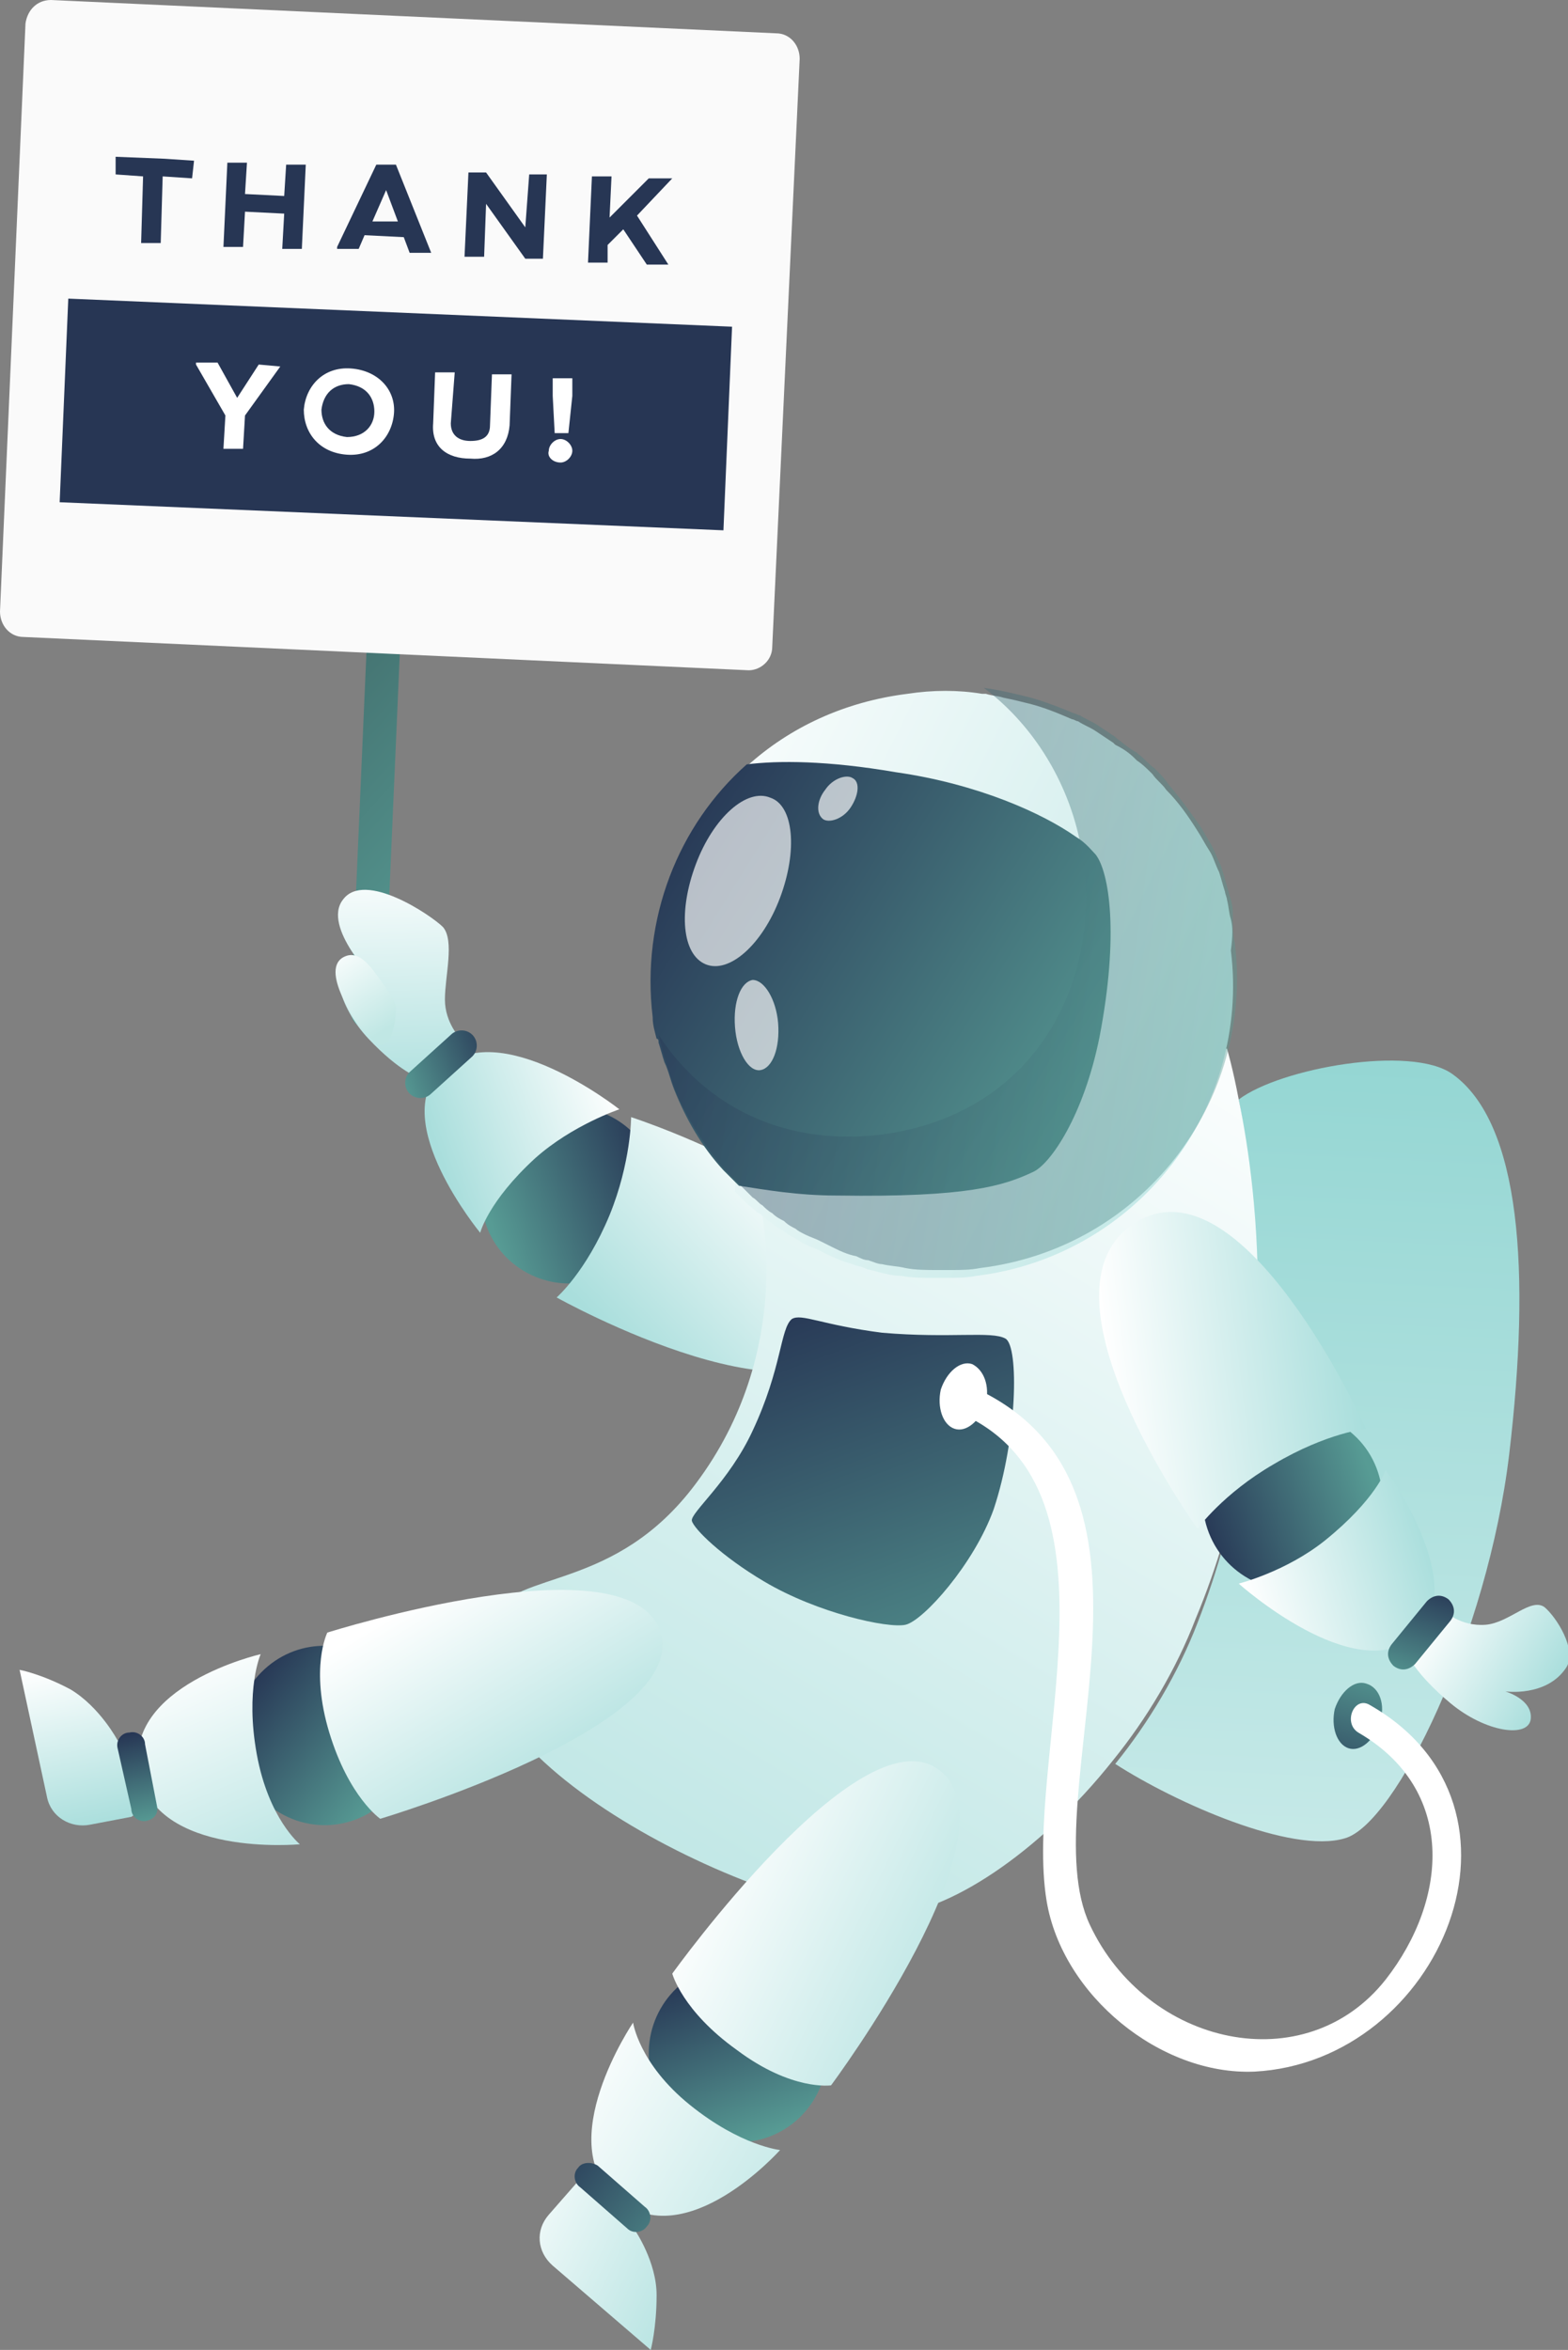 <svg xmlns="http://www.w3.org/2000/svg" xmlns:xlink="http://www.w3.org/1999/xlink" version="1.1" id="Layer_1" x="0px" y="0px" viewBox="0 0 80 119.9" style="enable-background:new 0 0 80 119.9;" xml:space="preserve"><rect x="0" y="0" width="80" height="119.9" fill="#808080" stroke="none"/><style type="text/css">
	.st0{fill:url(#SVGID_1_);}
	.st1{fill:#FAFAFA;}
	.st2{fill:#273654;}
	.st3{fill:#FFFFFF;}
	.st4{fill:url(#SVGID_2_);}
	.st5{fill:url(#SVGID_3_);}
	.st6{fill:url(#SVGID_4_);}
	.st7{fill:url(#SVGID_5_);}
	.st8{fill:url(#SVGID_6_);}
	.st9{fill:url(#SVGID_7_);}
	.st10{fill:url(#SVGID_8_);}
	.st11{fill:url(#SVGID_9_);}
	.st12{opacity:0.4;fill:url(#SVGID_10_);enable-background:new    ;}
	.st13{opacity:0.67;fill:#FFFFFF;enable-background:new    ;}
	.st14{fill:url(#SVGID_11_);}
	.st15{fill:url(#SVGID_12_);}
	.st16{fill:url(#SVGID_13_);}
	.st17{fill:url(#SVGID_14_);}
	.st18{fill:url(#SVGID_15_);}
	.st19{fill:url(#SVGID_16_);}
	.st20{fill:url(#SVGID_17_);}
	.st21{fill:url(#SVGID_18_);}
	.st22{fill:url(#SVGID_19_);}
	.st23{fill:url(#SVGID_20_);}
	.st24{fill:url(#SVGID_21_);}
	.st25{fill:url(#SVGID_22_);}
	.st26{fill:url(#SVGID_23_);}
	.st27{fill:url(#SVGID_24_);}
	.st28{fill:url(#SVGID_25_);}
	.st29{fill:url(#SVGID_26_);}
	.st30{fill:url(#SVGID_27_);}
	.st31{fill:url(#SVGID_28_);}
	.st32{fill:url(#SVGID_29_);}
</style><linearGradient id="SVGID_1_" gradientUnits="userSpaceOnUse" x1="556.333" y1="-406.31" x2="533.301" y2="-393.012" gradientTransform="matrix(0.979 0.206 0.206 -0.979 -431.413 -471.053)"><stop offset="0" style="stop-color:#579B94"/><stop offset="1" style="stop-color:#345053"/></linearGradient><path class="st0" d="M19.6,51.7l1.7-39.1c0-0.5-0.4-0.9-0.8-0.9l0,0l0,0c-0.5,0-0.9,0.4-0.9,0.8l-1.7,39.1c0,0.5,0.4,0.9,0.9,0.9  C19.1,52.6,19.5,52.2,19.6,51.7z"/><path class="st1" d="M38.2,34.2l-37-1.7c-0.7,0-1.2-0.6-1.2-1.3l1.3-30C1.4,0.5,1.9,0,2.6,0l37,1.7c0.7,0,1.2,0.6,1.2,1.3l-1.4,30  C39.4,33.7,38.8,34.2,38.2,34.2z"/><path class="st2" d="M9.8,9.1L8.3,9l-0.1,3.4h-1L7.3,9L5.9,8.9V8l2.5,0.1l1.5,0.1L9.8,9.1z"/><path class="st2" d="M15.6,8.4l-0.2,4.3h-1l0.1-1.8l-2-0.1l-0.1,1.8h-1l0.2-4.3h1l-0.1,1.6l2,0.1l0.1-1.6H15.6z"/><path class="st2" d="M22,12.9L22,12.9h-1.1l-0.3-0.8l-2-0.1l-0.3,0.7h-1.1v-0.1l2-4.2h1L22,12.9z M20.3,11.3l-0.6-1.6L19,11.3H20.3z  "/><path class="st2" d="M27.9,8.9l-0.2,4.3h-0.9l-2-2.8l-0.1,2.7h-1l0.2-4.3h0.9l2,2.8L27,8.9H27.9z"/><path class="st2" d="M34.1,13.5L34.1,13.5H33l-1.2-1.8L31,12.5v0.9h-1L30.2,9h1l-0.1,2.1l2-2h1.2l0,0L32.5,11L34.1,13.5z"/><rect x="15" y="4.1" transform="matrix(4.228457e-02 -0.999 0.999 4.228457e-02 -1.686 40.437)" class="st2" width="10.4" height="33.9"/><path class="st3" d="M14.3,18.7l-1.8,2.5l-0.1,1.7h-1l0.1-1.7L10,18.6v-0.1h1.1l1,1.8l1.1-1.7L14.3,18.7L14.3,18.7z"/><path class="st3" d="M15.5,20.9c0.1-1.2,1-2.2,2.4-2.1s2.3,1.1,2.2,2.3c-0.1,1.2-1,2.2-2.4,2.1C16.3,23.1,15.5,22.1,15.5,20.9z   M19.1,21c0-0.7-0.4-1.3-1.3-1.4c-0.8,0-1.3,0.5-1.4,1.3c0,0.7,0.4,1.3,1.3,1.4C18.6,22.3,19.1,21.7,19.1,21z"/><path class="st3" d="M22.1,21.6l0.1-2.6h1L23,21.6c0,0.6,0.4,0.9,1,0.9s1-0.2,1-0.8l0.1-2.6h1L26,21.7c-0.1,1.2-0.9,1.8-2,1.7  C22.8,23.4,22,22.8,22.1,21.6z"/><path class="st3" d="M28,23c0-0.3,0.3-0.6,0.6-0.6c0.3,0,0.6,0.3,0.6,0.6c0,0.3-0.3,0.6-0.6,0.6C28.2,23.6,27.9,23.3,28,23z   M29.2,19.3v0.9L29,22.1h-0.7l-0.1-1.9v-0.9H29.2z"/><linearGradient id="SVGID_2_" gradientUnits="userSpaceOnUse" x1="-1299.461" y1="833.426" x2="-1290.387" y2="833.426" gradientTransform="matrix(-0.941 0.338 0.338 0.941 -1471.204 -286.395)"><stop offset="1.331947e-07" style="stop-color:#273755"/><stop offset="0.996" style="stop-color:#579B94"/></linearGradient><path class="st4" d="M24.8,62.5c-0.8-2.4,0.4-5,2.7-5.8c2.4-0.8,5,0.4,5.8,2.7c0.8,2.4-0.4,5-2.7,5.8C28.2,66.1,25.6,64.8,24.8,62.5  z"/><linearGradient id="SVGID_3_" gradientUnits="userSpaceOnUse" x1="573.164" y1="578.991" x2="582.238" y2="578.991" gradientTransform="matrix(0.78 0.626 0.626 -0.78 -796.45 178.115)"><stop offset="1.331947e-07" style="stop-color:#273755"/><stop offset="0.996" style="stop-color:#579B94"/></linearGradient><path class="st5" d="M20.1,91.4c-1.6,2-4.4,2.3-6.4,0.7c-2-1.6-2.3-4.4-0.7-6.4s4.4-2.3,6.4-0.7C21.3,86.6,21.6,89.4,20.1,91.4z"/><linearGradient id="SVGID_4_" gradientUnits="userSpaceOnUse" x1="-1002.653" y1="965.69" x2="-989.949" y2="965.69" gradientTransform="matrix(-0.724 0.69 0.69 0.724 -1351.652 52.277)"><stop offset="0" style="stop-color:#FFFFFF"/><stop offset="1" style="stop-color:#A9DEDC"/></linearGradient><path class="st6" d="M32.2,57c0,0,14.2,4.6,11.9,10.6c-2.3,6.1-15.7-1.4-15.7-1.4s1.5-1.3,2.7-4.2C32.2,59.3,32.2,57,32.2,57z"/><linearGradient id="SVGID_5_" gradientUnits="userSpaceOnUse" x1="-1298.769" y1="829.335" x2="-1289.123" y2="829.335" gradientTransform="matrix(-0.941 0.338 0.338 0.941 -1471.204 -286.395)"><stop offset="0" style="stop-color:#FFFFFF"/><stop offset="1" style="stop-color:#A9DEDC"/></linearGradient><path class="st7" d="M31.6,56.6c0,0-2.4,0.8-4.3,2.5c-2.4,2.2-2.8,3.8-2.8,3.8s-4.7-5.7-2-8.3C25.4,51.7,31.6,56.6,31.6,56.6z"/><linearGradient id="SVGID_6_" gradientUnits="userSpaceOnUse" x1="462.958" y1="-583.599" x2="476.211" y2="-506.47" gradientTransform="matrix(0.993 -0.122 -0.122 -0.993 -464.945 -416.625)"><stop offset="0" style="stop-color:#D5EFEE"/><stop offset="0.996" style="stop-color:#75CAC6"/></linearGradient><path class="st8" d="M74.1,54.8c-2.1-1.5-8.8-0.3-10.9,1.3c0.9,4.8,2.2,15.7-2.1,26.7c-1,2.6-2.5,5.1-4.2,7.2c3.1,2,9,4.6,11.7,3.8  c2.6-0.7,7.3-10.4,8.4-19.6C78.1,64.9,77.6,57.3,74.1,54.8z"/><linearGradient id="SVGID_7_" gradientUnits="userSpaceOnUse" x1="466.736" y1="-527.592" x2="421.024" y2="-586.114" gradientTransform="matrix(0.993 -0.122 -0.122 -0.993 -464.945 -416.625)"><stop offset="0" style="stop-color:#FFFFFF"/><stop offset="1" style="stop-color:#A9DEDC"/></linearGradient><path class="st9" d="M63.2,56.1c-0.3-1.6-0.6-2.6-0.6-2.6l-23.8,8c0,0,1.8,7.4-3.3,14.2c-4.1,5.5-9.1,4.4-10.4,6.7  c-3.7,6.8,13.6,15.3,20.1,15.3c3,0,7.8-3.1,11.6-7.9c1.7-2.1,3.2-4.6,4.2-7.2C65.5,71.8,64.2,60.9,63.2,56.1z"/><linearGradient id="SVGID_8_" gradientUnits="userSpaceOnUse" x1="436.104" y1="-515.373" x2="477.088" y2="-542.696" gradientTransform="matrix(0.993 -0.122 -0.122 -0.993 -464.945 -416.625)"><stop offset="0" style="stop-color:#FFFFFF"/><stop offset="1" style="stop-color:#A9DEDC"/></linearGradient><path class="st10" d="M62.8,46.9c-0.1-0.3-0.1-0.6-0.2-1c0-0.1-0.1-0.3-0.1-0.4c-0.1-0.3-0.2-0.7-0.3-1l0,0  c-0.2-0.4-0.3-0.8-0.5-1.1s-0.4-0.7-0.6-1c-0.5-0.8-1-1.5-1.6-2.1c-0.2-0.3-0.5-0.5-0.7-0.8c-0.3-0.3-0.5-0.5-0.8-0.7l-0.1-0.1  c-0.3-0.3-0.6-0.5-1-0.7c0,0,0,0-0.1-0.1c-0.3-0.2-0.6-0.4-0.9-0.6c-0.3-0.2-0.6-0.3-0.9-0.5c-0.1,0-0.2-0.1-0.3-0.1  c-0.7-0.3-1.4-0.6-2.2-0.8c-0.4-0.1-0.8-0.2-1.3-0.3c-0.3-0.1-0.6-0.1-0.9-0.2c-0.1,0-0.2,0-0.2,0l0,0c-1.2-0.2-2.5-0.2-3.8,0  c-3.2,0.4-6,1.7-8.2,3.7c-0.1,0-0.6,21.6-0.6,21.7l0,0c0.1,0.1,0.1,0.1,0.2,0.2c0.2,0.2,0.3,0.3,0.5,0.5c0.2,0.1,0.3,0.3,0.5,0.4  c0.2,0.1,0.4,0.3,0.5,0.4c0.2,0.1,0.4,0.3,0.6,0.4c0.2,0.1,0.4,0.3,0.6,0.4c0.2,0.1,0.4,0.2,0.5,0.3c0.2,0.1,0.4,0.2,0.7,0.3  c0.2,0.1,0.4,0.2,0.6,0.3c0.4,0.2,0.9,0.4,1.3,0.5c0.2,0.1,0.4,0.1,0.6,0.2c0.2,0.1,0.4,0.1,0.7,0.2c0.4,0.1,0.8,0.2,1.2,0.2  c0.5,0.1,1.1,0.1,1.6,0.1c0.2,0,0.5,0,0.7,0c0.5,0,1,0,1.5-0.1c8.2-1,14-8.5,13-16.6C62.9,47.7,62.9,47.3,62.8,46.9z"/><linearGradient id="SVGID_9_" gradientUnits="userSpaceOnUse" x1="438.005" y1="-517.417" x2="459.11" y2="-534.466" gradientTransform="matrix(0.993 -0.122 -0.122 -0.993 -464.945 -416.625)"><stop offset="1.331947e-07" style="stop-color:#273755"/><stop offset="0.996" style="stop-color:#579B94"/></linearGradient><path class="st11" d="M56.1,52.9c-0.8,4-2.5,6.5-3.4,6.9c-1.5,0.7-3.3,1.3-10,1.2c-2,0-3.7-0.3-5-0.5l0,0c-0.1-0.1-0.2-0.2-0.3-0.3  c-0.2-0.2-0.3-0.3-0.5-0.5c-1.1-1.2-1.9-2.6-2.5-4.1c-0.2-0.5-0.3-1-0.5-1.4c-0.1-0.3-0.2-0.7-0.3-1c0-0.1,0-0.2-0.1-0.2l0,0  c-0.1-0.4-0.2-0.7-0.2-1.1c-0.6-5,1.3-9.8,4.8-12.9c1.6-0.2,4.1-0.2,7.6,0.4c4.2,0.6,7.5,2.1,9.2,3.3c0.5,0.3,0.8,0.7,1,0.9  C56.6,44.5,57.1,47.7,56.1,52.9z"/><linearGradient id="SVGID_10_" gradientUnits="userSpaceOnUse" x1="358.585" y1="-263.621" x2="387.612" y2="-263.621" gradientTransform="matrix(0.991 0.136 0.136 -0.991 -285.263 -261.842)"><stop offset="1.331947e-07" style="stop-color:#273755"/><stop offset="0.996" style="stop-color:#579B94"/></linearGradient><path class="st12" d="M63,48.1c1,8.2-4.8,15.6-13,16.6c-0.5,0.1-1,0.1-1.5,0.1c-0.2,0-0.5,0-0.7,0c-0.5,0-1.1,0-1.6-0.1  c-0.4-0.1-0.8-0.1-1.2-0.2c-0.2,0-0.4-0.1-0.7-0.2c-0.2,0-0.4-0.1-0.6-0.2c-0.5-0.1-0.9-0.3-1.3-0.5c-0.2-0.1-0.4-0.2-0.6-0.3  c-0.2-0.1-0.5-0.2-0.7-0.3s-0.4-0.2-0.5-0.3c-0.2-0.1-0.4-0.2-0.6-0.4c-0.2-0.1-0.4-0.2-0.6-0.4c-0.2-0.1-0.4-0.3-0.5-0.4  c-0.2-0.1-0.3-0.3-0.5-0.4c-0.2-0.2-0.3-0.3-0.5-0.5c-0.1-0.1-0.1-0.1-0.2-0.2l0,0c-0.1-0.1-0.2-0.2-0.3-0.3  c-0.2-0.2-0.3-0.3-0.5-0.5c-1-1.2-1.9-2.6-2.5-4.1c-0.3-0.9-0.6-1.8-0.8-2.7c2.2,3.4,6.1,5.7,11.3,5.1C53.5,56.8,56.6,49,55,42.5  c-0.7-2.9-2.4-5.6-4.8-7.4c0.8,0.1,1.6,0.3,2.4,0.5c0.7,0.2,1.5,0.5,2.2,0.8c0.1,0,0.2,0.1,0.3,0.1c0.3,0.2,0.6,0.3,0.9,0.5  c0.3,0.2,0.6,0.4,0.9,0.6l0.1,0.1c0.3,0.2,0.6,0.5,1,0.7l0.1,0.1c0.3,0.2,0.5,0.5,0.8,0.7c0.3,0.3,0.5,0.5,0.7,0.8  c0.6,0.7,1.1,1.4,1.6,2.1c0.2,0.3,0.4,0.7,0.6,1c0.2,0.4,0.3,0.7,0.5,1.1l0,0c0.1,0.3,0.2,0.7,0.3,1c0,0.1,0.1,0.3,0.1,0.4  c0.1,0.3,0.2,0.6,0.2,1C62.9,47.3,62.9,47.7,63,48.1z"/><path class="st13" d="M39.8,45.8c-0.9,2.4-2.6,3.9-3.8,3.4s-1.4-2.7-0.5-5.1c0.9-2.4,2.6-3.9,3.8-3.4C40.5,41.1,40.7,43.4,39.8,45.8  z"/><path class="st13" d="M43.4,41.2C43,41.8,42.3,42,42,41.8c-0.4-0.3-0.3-1,0.1-1.5c0.4-0.6,1.1-0.8,1.4-0.6  C43.9,39.9,43.8,40.6,43.4,41.2z"/><path class="st13" d="M39.7,52.2c0.1,1.3-0.3,2.3-0.9,2.4c-0.6,0.1-1.2-0.9-1.3-2.2s0.3-2.3,0.9-2.4C39,50,39.6,51,39.7,52.2z"/><linearGradient id="SVGID_11_" gradientUnits="userSpaceOnUse" x1="288.986" y1="-798.348" x2="298.105" y2="-798.348" gradientTransform="matrix(0.948 -0.319 -0.319 -0.948 -467.217 -586.203)"><stop offset="1.331947e-07" style="stop-color:#273755"/><stop offset="0.996" style="stop-color:#579B94"/></linearGradient><path class="st14" d="M70.3,75.1c0.8,2.4-0.5,5-2.9,5.8s-5-0.5-5.8-2.9s0.5-5,2.9-5.8C66.9,71.5,69.5,72.7,70.3,75.1z"/><linearGradient id="SVGID_12_" gradientUnits="userSpaceOnUse" x1="457.987" y1="-547.129" x2="470.691" y2="-547.129" gradientTransform="matrix(0.993 -0.122 -0.122 -0.993 -464.945 -416.625)"><stop offset="0" style="stop-color:#FFFFFF"/><stop offset="1" style="stop-color:#A9DEDC"/></linearGradient><path class="st15" d="M61.1,78c0,0-8.7-12.1-3.2-15.6s11.8,10.5,11.8,10.5s-2,0.2-4.7,1.8C62.4,76.2,61.1,78,61.1,78z"/><linearGradient id="SVGID_13_" gradientUnits="userSpaceOnUse" x1="324.708" y1="-760.157" x2="334.4" y2="-760.157" gradientTransform="matrix(0.959 -0.284 -0.284 -0.959 -463.606 -555.027)"><stop offset="0" style="stop-color:#FFFFFF"/><stop offset="1" style="stop-color:#A9DEDC"/></linearGradient><path class="st16" d="M63.2,80.8c0,0,2.4-0.6,4.4-2.2c2.6-2.1,3.1-3.6,3.1-3.6s4.4,6,1.5,8.5C69.1,86.1,63.2,80.8,63.2,80.8z"/><linearGradient id="SVGID_14_" gradientUnits="userSpaceOnUse" x1="601.79" y1="614.14" x2="609.051" y2="615.35" gradientTransform="matrix(0.766 0.643 0.643 -0.766 -782.915 165.871)"><stop offset="0" style="stop-color:#FFFFFF"/><stop offset="1" style="stop-color:#A9DEDC"/></linearGradient><path class="st17" d="M73.7,82.2c0,0,0.8,0.8,2.1,0.7c1.2-0.1,2.3-1.4,3-0.9c0.6,0.5,1.7,2.2,1.1,3.1c-1,1.5-3.1,1.2-3.1,1.2  s1.4,0.4,1.3,1.4s-2.3,0.7-4.1-0.8c-1.8-1.5-2.2-2.5-2.2-2.5L73.7,82.2z"/><linearGradient id="SVGID_15_" gradientUnits="userSpaceOnUse" x1="601.142" y1="615.639" x2="603.239" y2="610.5" gradientTransform="matrix(0.766 0.643 0.643 -0.766 -782.915 165.871)"><stop offset="1.331947e-07" style="stop-color:#273755"/><stop offset="0.996" style="stop-color:#579B94"/></linearGradient><path class="st18" d="M72.2,84.9c-0.3,0.3-0.7,0.4-1.1,0.1l0,0c-0.3-0.3-0.4-0.7-0.1-1.1l1.8-2.2c0.3-0.3,0.7-0.4,1.1-0.1l0,0  c0.3,0.3,0.4,0.7,0.1,1.1L72.2,84.9z"/><linearGradient id="SVGID_16_" gradientUnits="userSpaceOnUse" x1="-91.331" y1="330.663" x2="-82.05" y2="322.324" gradientTransform="matrix(0.694 0.72 0.72 -0.694 -154.7 339.178)"><stop offset="0" style="stop-color:#FFFFFF"/><stop offset="1" style="stop-color:#A9DEDC"/></linearGradient><path class="st19" d="M23.5,53c0,0-0.8-0.8-0.8-2s0.5-3-0.1-3.7c-0.6-0.6-4-2.9-5.1-1.4c-1.1,1.4,1.7,4.2,1.7,4.2s-0.5-1.4-1.4-1.2  c-1,0.2-0.6,2.4,1,4.1c1.6,1.7,2.6,2,2.6,2L23.5,53z"/><linearGradient id="SVGID_17_" gradientUnits="userSpaceOnUse" x1="-1565.502" y1="365.744" x2="-1563.405" y2="360.606" gradientTransform="matrix(-0.682 -0.732 0.732 -0.682 -1309.739 -842.805)"><stop offset="1.331947e-07" style="stop-color:#273755"/><stop offset="0.996" style="stop-color:#579B94"/></linearGradient><path class="st20" d="M20.9,54.7c-0.3,0.3-0.3,0.8,0,1.1l0,0c0.3,0.3,0.8,0.3,1.1,0l2.1-1.9c0.3-0.3,0.3-0.8,0-1.1l0,0  c-0.3-0.3-0.8-0.3-1.1,0L20.9,54.7z"/><linearGradient id="SVGID_18_" gradientUnits="userSpaceOnUse" x1="422.472" y1="-553.202" x2="427.909" y2="-565.459" gradientTransform="matrix(0.993 -0.122 -0.122 -0.993 -464.945 -416.625)"><stop offset="0" style="stop-color:#FFFFFF"/><stop offset="1" style="stop-color:#A9DEDC"/></linearGradient><path class="st21" d="M33.7,83.3c-1.5-4.9-17,0-17,0s-0.9,1.8,0.1,5.1c1,3.3,2.6,4.4,2.6,4.4S35.2,88.1,33.7,83.3z"/><linearGradient id="SVGID_19_" gradientUnits="userSpaceOnUse" x1="312.159" y1="-701.933" x2="314.434" y2="-716.268" gradientTransform="matrix(0.971 -0.24 -0.24 -0.971 -462.749 -521.82)"><stop offset="0" style="stop-color:#FFFFFF"/><stop offset="1" style="stop-color:#A9DEDC"/></linearGradient><path class="st22" d="M7.1,90.4c-0.8-4.4,6.2-6,6.2-6s-0.8,1.8-0.2,5.1c0.6,3.3,2.2,4.6,2.2,4.6S7.9,94.8,7.1,90.4z"/><linearGradient id="SVGID_20_" gradientUnits="userSpaceOnUse" x1="-29.127" y1="1376.118" x2="-20.625" y2="1376.118" gradientTransform="matrix(0.208 0.978 0.978 -0.208 -1336.46 399.56)"><stop offset="0" style="stop-color:#FFFFFF"/><stop offset="1" style="stop-color:#A9DEDC"/></linearGradient><path class="st23" d="M6.9,89L6,88.8c0,0-0.9-1.7-2.4-2.6c-1.5-0.8-2.6-1-2.6-1l1.4,6.5c0.2,1,1.2,1.6,2.2,1.4l2.1-0.4l0.9-0.6  L6.9,89z"/><linearGradient id="SVGID_21_" gradientUnits="userSpaceOnUse" x1="-24.876" y1="1378.378" x2="-20.245" y2="1378.378" gradientTransform="matrix(0.208 0.978 0.978 -0.208 -1336.46 399.56)"><stop offset="1.331947e-07" style="stop-color:#273755"/><stop offset="0.996" style="stop-color:#579B94"/></linearGradient><path class="st24" d="M7.5,92.9c-0.4,0.1-0.8-0.2-0.8-0.6L6,89.2c-0.1-0.4,0.2-0.8,0.6-0.8l0,0C7,88.3,7.4,88.6,7.4,89L8,92.1  C8.1,92.5,7.9,92.8,7.5,92.9L7.5,92.9z"/><linearGradient id="SVGID_22_" gradientUnits="userSpaceOnUse" x1="193.638" y1="-854.739" x2="202.712" y2="-854.739" gradientTransform="matrix(0.365 0.931 -0.931 0.365 -830.529 232.216)"><stop offset="1.331947e-07" style="stop-color:#273755"/><stop offset="0.996" style="stop-color:#579B94"/></linearGradient><path class="st25" d="M39.3,109c2.3-0.9,3.5-3.5,2.6-5.9c-0.9-2.3-3.5-3.5-5.9-2.6c-2.3,0.9-3.5,3.5-2.6,5.9  C34.3,108.7,37,109.9,39.3,109z"/><linearGradient id="SVGID_23_" gradientUnits="userSpaceOnUse" x1="434.721" y1="-568.331" x2="449.702" y2="-578.032" gradientTransform="matrix(0.993 -0.122 -0.122 -0.993 -464.945 -416.625)"><stop offset="0" style="stop-color:#FFFFFF"/><stop offset="1" style="stop-color:#A9DEDC"/></linearGradient><path class="st26" d="M47.9,90.3c4.2,3.1-5.5,16.1-5.5,16.1s-2,0.3-4.8-1.8c-2.8-2-3.3-3.9-3.3-3.9S43.9,87.3,47.9,90.3z"/><linearGradient id="SVGID_24_" gradientUnits="userSpaceOnUse" x1="425.662" y1="-578.616" x2="441.051" y2="-590.484" gradientTransform="matrix(0.993 -0.122 -0.122 -0.993 -464.945 -416.625)"><stop offset="0" style="stop-color:#FFFFFF"/><stop offset="1" style="stop-color:#A9DEDC"/></linearGradient><path class="st27" d="M31.5,112.2c3.5,2.9,8.3-2.5,8.3-2.5s-2-0.2-4.6-2.3c-2.6-2.1-2.9-4.2-2.9-4.2S28.1,109.4,31.5,112.2z"/><linearGradient id="SVGID_25_" gradientUnits="userSpaceOnUse" x1="421.301" y1="-584.551" x2="432.821" y2="-591.924" gradientTransform="matrix(0.993 -0.122 -0.122 -0.993 -464.945 -416.625)"><stop offset="0" style="stop-color:#FFFFFF"/><stop offset="1" style="stop-color:#A9DEDC"/></linearGradient><path class="st28" d="M32.7,113l-0.3,0.8c0,0,1.1,1.6,1.1,3.3c0,1.7-0.3,2.8-0.3,2.8l-5-4.3c-0.8-0.7-0.9-1.8-0.2-2.6l1.4-1.6  l0.9-0.5L32.7,113z"/><linearGradient id="SVGID_26_" gradientUnits="userSpaceOnUse" x1="424.803" y1="-582.356" x2="431.623" y2="-589.36" gradientTransform="matrix(0.993 -0.122 -0.122 -0.993 -464.945 -416.625)"><stop offset="1.331947e-07" style="stop-color:#273755"/><stop offset="0.996" style="stop-color:#579B94"/></linearGradient><path class="st29" d="M29.5,110.6c-0.3,0.3-0.2,0.8,0.1,1l2.4,2.1c0.3,0.3,0.8,0.2,1-0.1l0,0c0.3-0.3,0.2-0.8-0.1-1l-2.4-2.1  C30.2,110.3,29.7,110.3,29.5,110.6L29.5,110.6z"/><linearGradient id="SVGID_27_" gradientUnits="userSpaceOnUse" x1="442.866" y1="-540.63" x2="448.402" y2="-564.345" gradientTransform="matrix(0.993 -0.122 -0.122 -0.993 -464.945 -416.625)"><stop offset="1.331947e-07" style="stop-color:#273755"/><stop offset="0.996" style="stop-color:#579B94"/></linearGradient><path class="st30" d="M40.4,67.3c-0.6,0.5-0.5,2.5-2,5.7c-1.2,2.6-3.2,4.2-3.1,4.6c0.1,0.4,1.5,1.8,3.7,3.1c2.7,1.6,6.3,2.4,7.2,2.2  c0.9-0.2,3.5-3.1,4.5-5.9c1.2-3.6,1.3-8.3,0.6-8.7c-0.7-0.4-2.8,0-6.3-0.3C41.9,67.6,40.9,67,40.4,67.3z"/><linearGradient id="SVGID_28_" gradientUnits="userSpaceOnUse" x1="655.971" y1="4.892" x2="656.063" y2="12.265" gradientTransform="matrix(0.959 0.284 0.284 -0.959 -562.46 -89.615)"><stop offset="1.331947e-07" style="stop-color:#273755"/><stop offset="0.996" style="stop-color:#579B94"/></linearGradient><path class="st31" d="M70.4,87.9c-0.3,0.9-1,1.5-1.6,1.3s-0.9-1.1-0.7-2c0.3-0.9,1-1.5,1.6-1.3C70.4,86.1,70.7,87,70.4,87.9z"/><path class="st3" d="M50.3,71.6c-0.3,0.9-1,1.5-1.6,1.3s-0.9-1.1-0.7-2c0.3-0.9,1-1.5,1.6-1.3C50.2,69.9,50.5,70.7,50.3,71.6z"/><path class="st3" d="M49.2,72.2c8.5,4,3,17.6,4.2,24.8c0.8,4.8,5.8,8.9,10.6,8.7c9.5-0.5,15-13.5,5.9-18.7c-0.8-0.5-1.4,0.9-0.6,1.4  c5,2.9,4.6,8.5,1.4,12.6c-4.1,5.2-12.2,3.4-15.1-2.8c-3-6.4,5.2-22.1-5.7-27.3C48.9,70.5,48.3,71.8,49.2,72.2L49.2,72.2z"/><linearGradient id="SVGID_29_" gradientUnits="userSpaceOnUse" x1="-90.334" y1="325.447" x2="-85.369" y2="324.482" gradientTransform="matrix(0.694 0.72 0.72 -0.694 -154.7 339.178)"><stop offset="0" style="stop-color:#FFFFFF"/><stop offset="1" style="stop-color:#C0E7E4"/></linearGradient><path class="st32" d="M17.6,48.8c0.9-0.4,1.6,1,2.1,1.6c0.5,0.7,0.5,1,0.5,1s0,2.1-0.9,1.9c-0.2-0.1-0.7-0.7-1-1  C18.3,52.3,16.2,49.4,17.6,48.8z"/></svg>